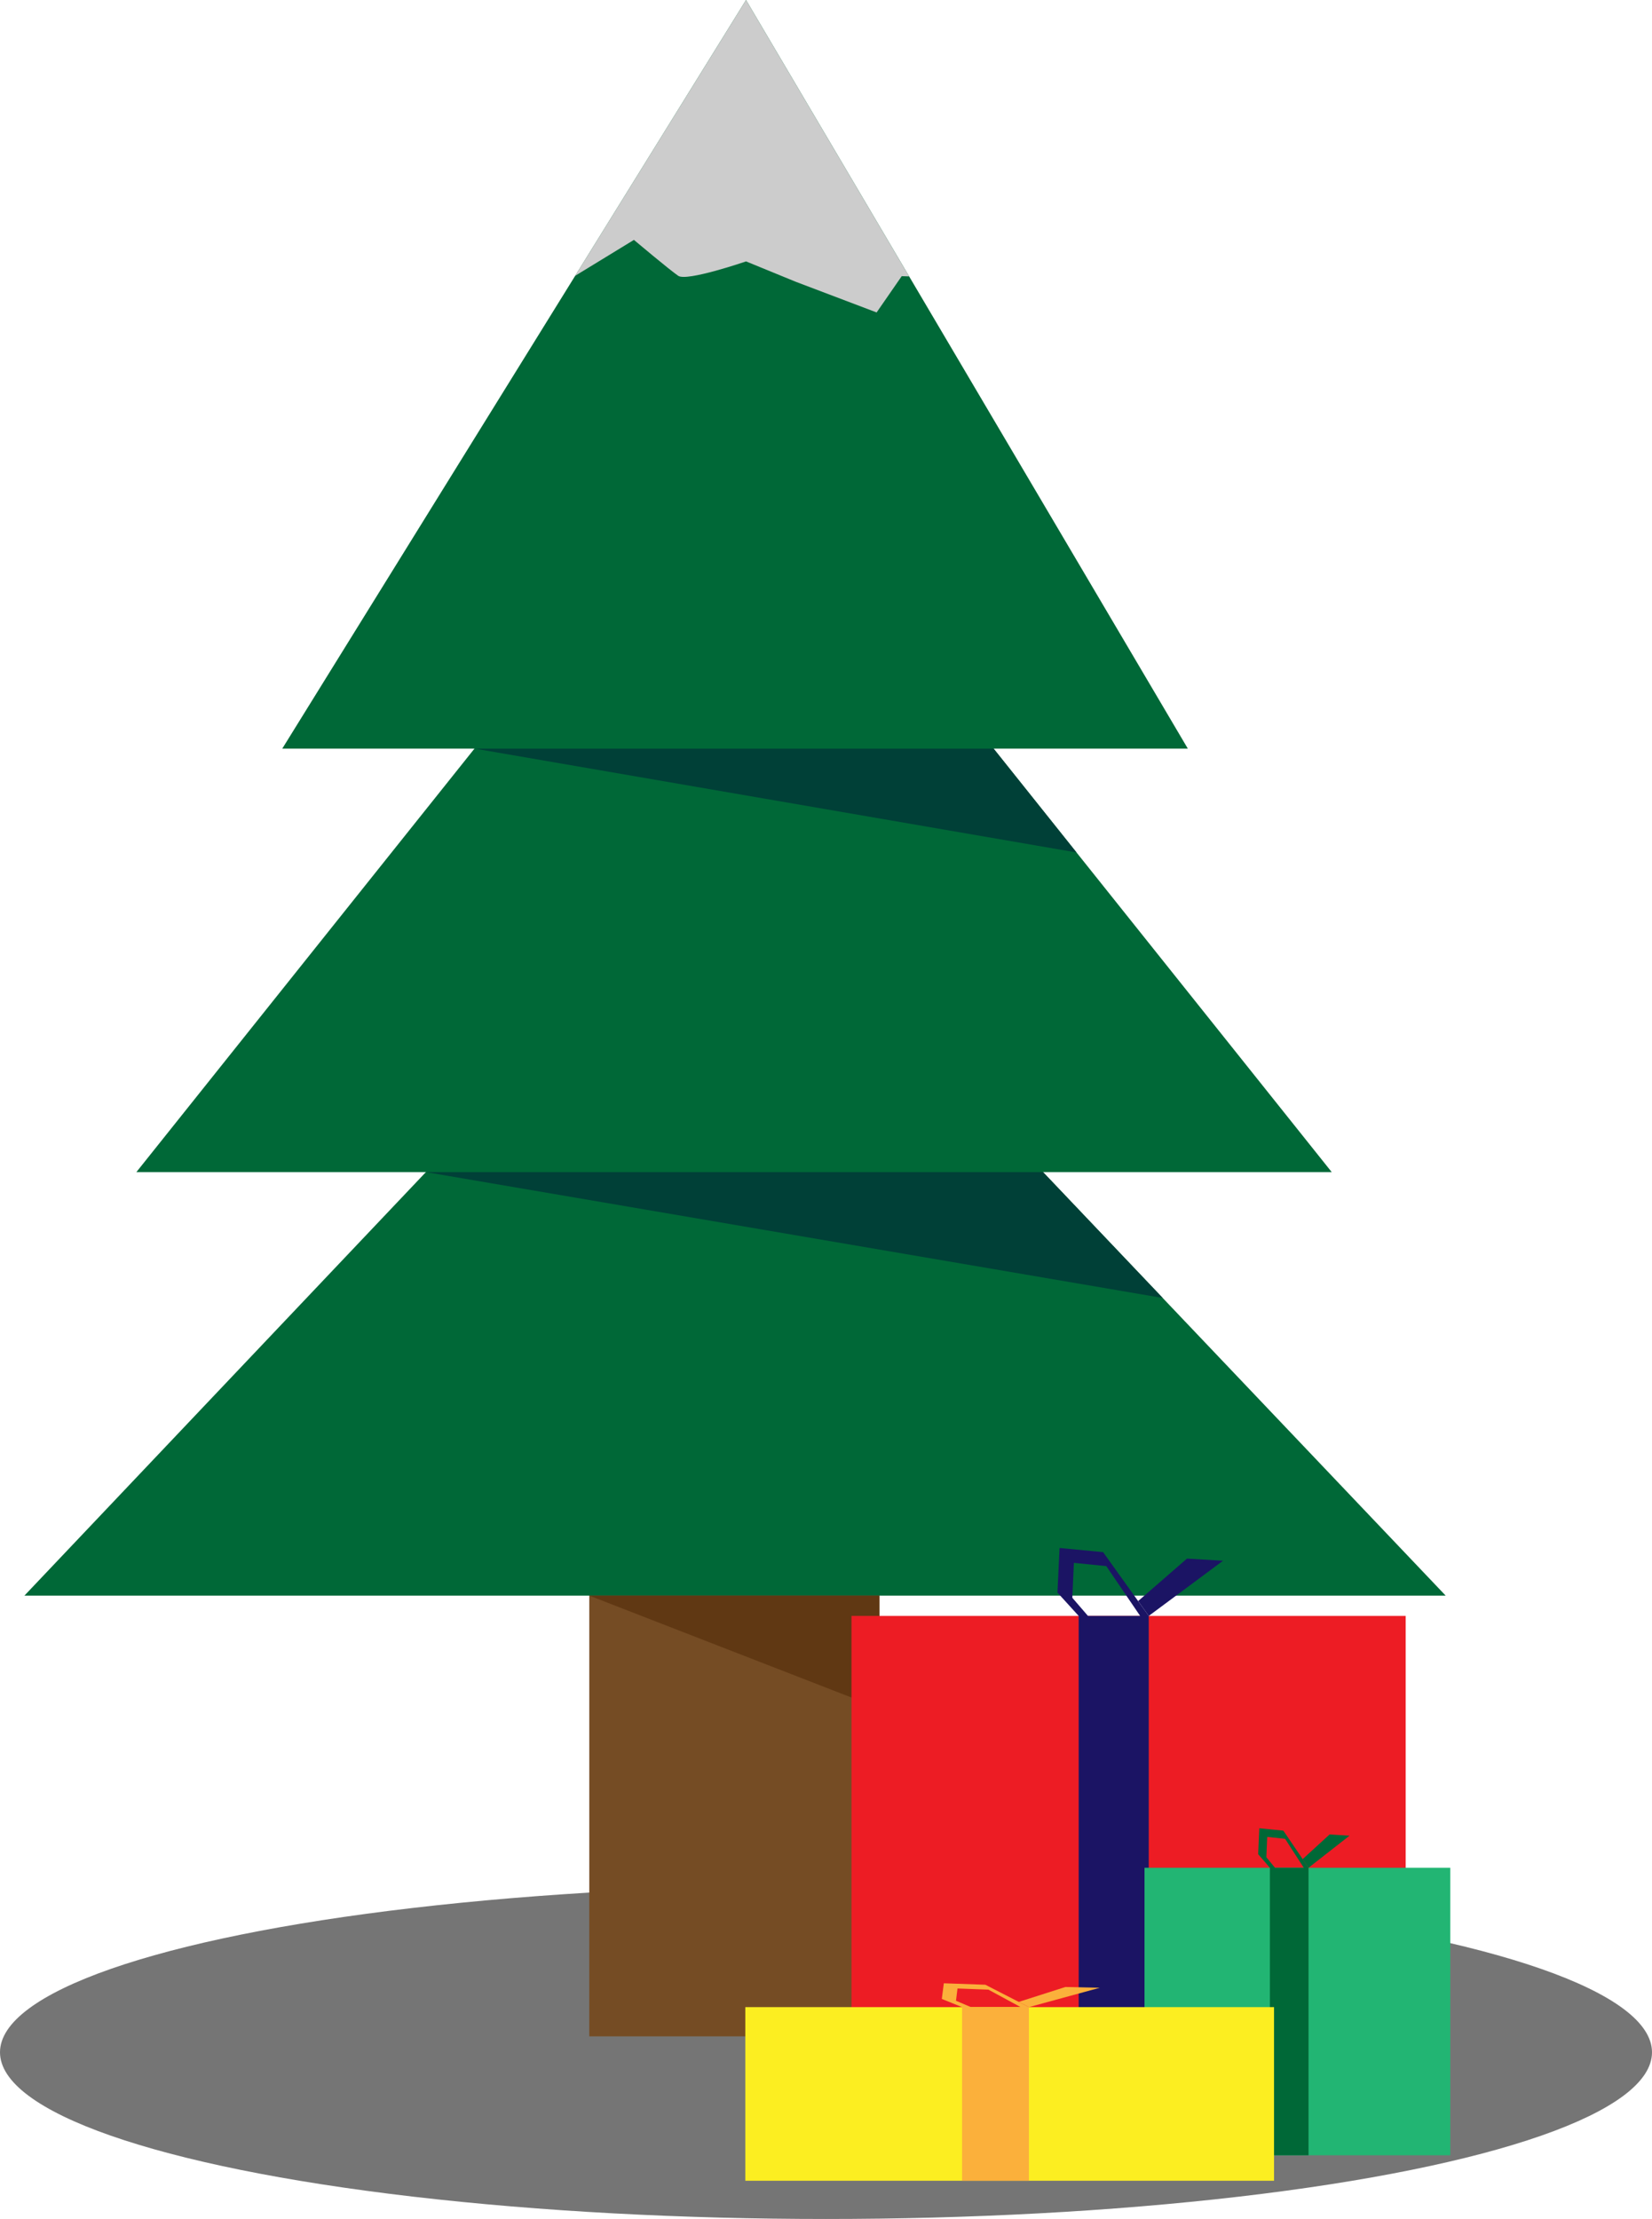 <?xml version="1.0" encoding="UTF-8"?><svg id="a" xmlns="http://www.w3.org/2000/svg" viewBox="0 0 778 1045"><defs><style>.b{fill:#603813;}.c{fill:#006837;}.d{opacity:.54;}.e{fill:#22b573;}.f{fill:#1b1464;}.g{fill:#ccc;}.h{fill:#ed1c24;}.i{fill:#004037;}.j{fill:#754c24;}.k{fill:#fbb03b;}.l{fill:#fcee21;}</style></defs><ellipse class="d" cx="389" cy="966.5" rx="389" ry="78.5"/><g><rect class="j" x="277.52" y="698.89" width="136.62" height="260.11"/><polygon class="c" points="680.83 751.44 11.5 751.44 345.69 398.9 345.69 398.9 680.83 751.44"/><polygon class="c" points="627.17 551.99 64.22 551.99 345.69 199.45 345.69 199.45 627.17 551.99"/><polygon class="c" points="559.39 352.54 132.94 352.54 351.34 0 351.34 0 559.39 352.54"/><path class="g" d="M351.34,0l-80.48,129.9,27.68-16.92s16.8,14.14,20.88,16.92,31.92-6.8,31.92-6.8l23.4,9.59,38.1,14.45,11.82-17.08,3.5,.11L351.34,0Z"/><polyline class="i" points="223.46 352.54 225.95 352.54 467.92 352.54 506.98 401.46"/><polygon class="i" points="200.57 551.99 491.22 551.99 547.58 611.27 200.57 551.99"/><polygon class="b" points="277.52 751.44 414.15 751.44 414.15 804.54 277.52 751.44"/></g><g><rect class="h" x="401" y="761" width="261" height="233"/><g><polygon class="f" points="559 734 536 754 541 761 576 735 559 734"/><path class="f" d="M499,729l-1,21,10,11v233h33v-233l-21.5-30.04-20.5-1.96Zm37.95,32h-24.57l-7.38-8.55,.74-16.45,15.26,1.53,15.95,23.47Z"/></g><rect class="e" x="539" y="879.6" width="144" height="135.4"/><g><polygon class="c" points="626.17 863.91 613.48 875.53 616.24 879.6 635.55 864.49 626.17 863.91"/><path class="c" d="M593.07,861l-.55,12.2,5.52,6.39v135.4h18.21v-135.4l-11.86-17.46-11.31-1.14Zm20.94,18.6h-13.56l-4.07-4.97,.41-9.56,8.42,.89,8.8,13.64Z"/></g><rect class="l" x="351" y="945.23" width="249" height="81.77"/><g><polygon class="k" points="501.74 935.75 479.79 942.77 484.56 945.23 517.95 936.11 501.74 935.75"/><path class="k" d="M444.49,934l-.95,7.37,9.54,3.86v81.77h31.48v-81.77l-20.51-10.54-19.56-.69Zm36.21,11.23h-23.44l-7.04-3,.71-5.77,14.55,.54,15.22,8.24Z"/></g></g></svg>